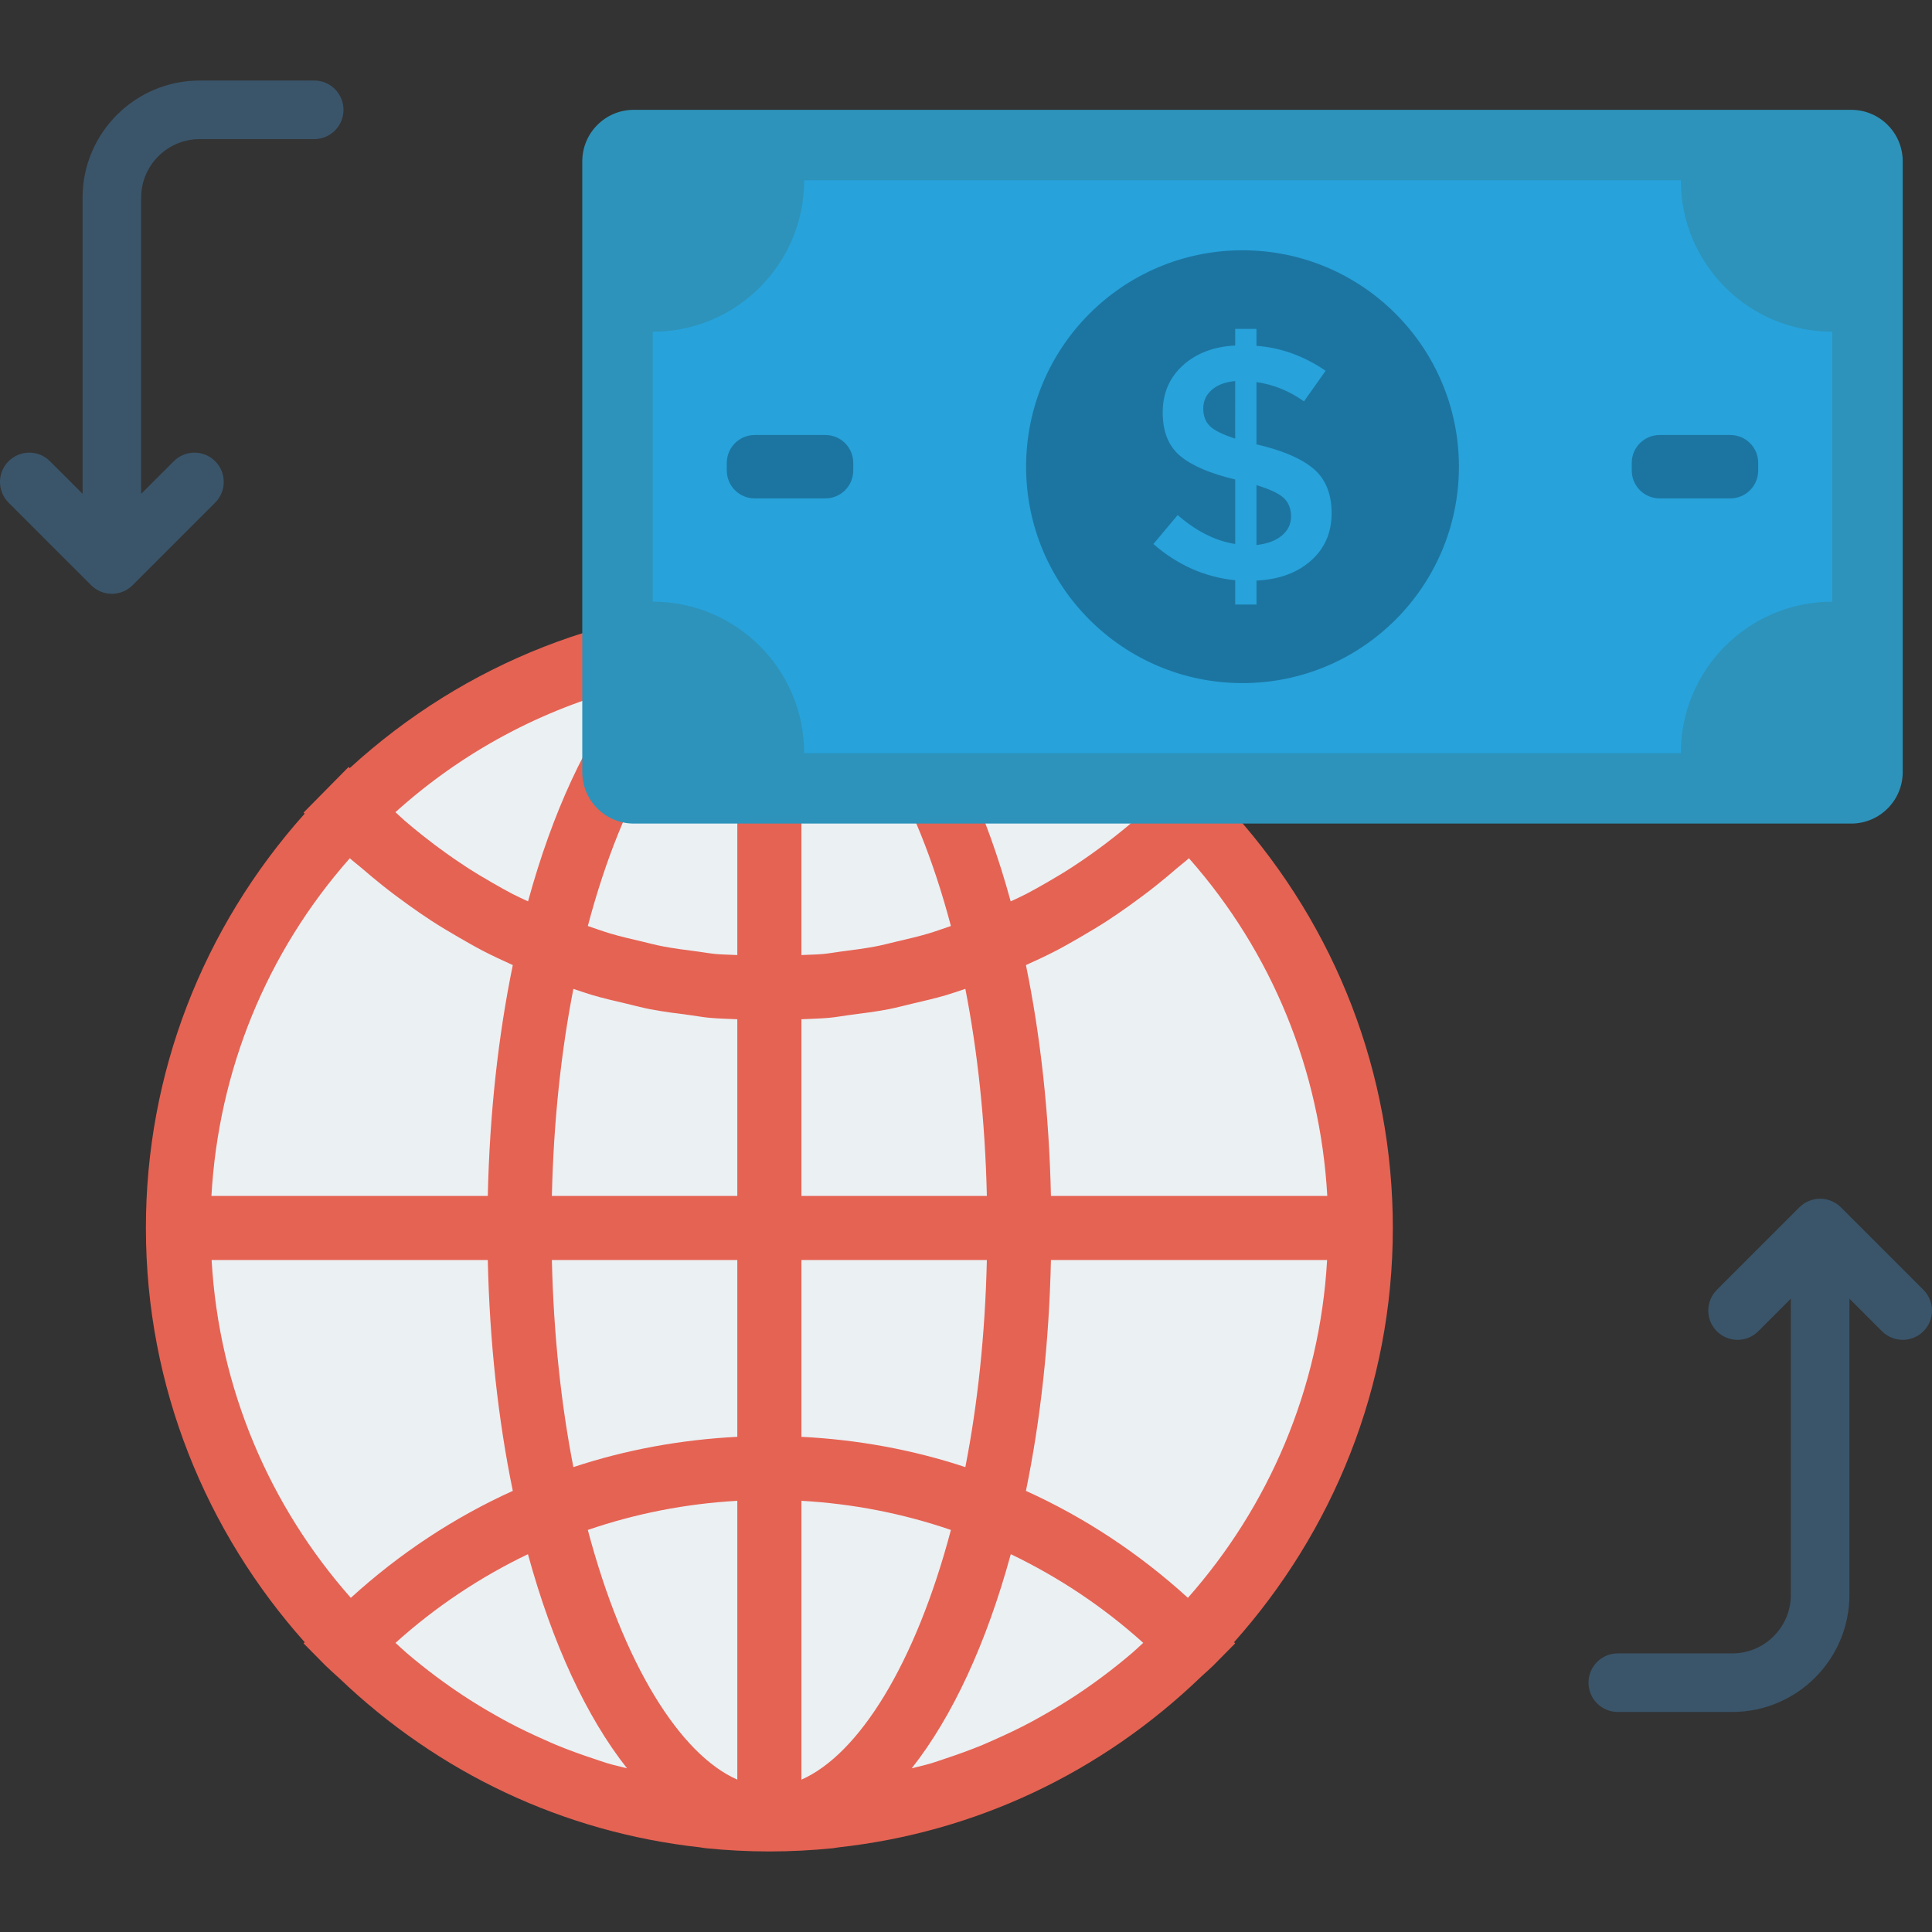 <?xml version="1.0" encoding="iso-8859-1"?>
<!-- Generator: Adobe Illustrator 19.0.0, SVG Export Plug-In . SVG Version: 6.00 Build 0)  -->
<svg version="1.1" id="Capa_1" xmlns="http://www.w3.org/2000/svg" xmlns:xlink="http://www.w3.org/1999/xlink" x="0px" y="0px"
	 viewBox="0 0 468.293 468.293" style="enable-background:new 0 0 468.293 468.293;" xml:space="preserve">
<rect x="0" y="0" width="468.293" height="468.293" fill="#333333" stroke="none"/>
<path style="fill:#EBF0F3;" d="M293.855,393.348l0.25,0.25l-5.12,5.183c-0.188,0.187-0.437,0.375-0.625,0.562
	c-0.687,0.687-1.436,1.311-2.123,1.998c-23.103,22.228-52.199,35.902-83.668,39.399c-0.5,0.063-0.936,0.125-1.436,0.188
	c-4.808,0.499-9.74,0.749-14.673,0.749c-4.933,0-9.803-0.25-14.611-0.749c-0.5-0.063-0.999-0.125-1.436-0.188
	c-31.345-3.497-60.316-17.046-83.294-39.087c-0.874-0.812-1.748-1.498-2.56-2.31c-0.188-0.187-0.375-0.375-0.562-0.562l-5.12-5.183
	l0.25-0.25c-22.728-25.475-36.652-58.942-36.652-95.719c0-35.59,13.05-69.245,36.652-95.719l-0.25-0.25l5.12-5.12v-0.063
	l5.307-5.307l0.25,0.25c26.599-24.351,60.691-37.838,96.905-37.838c36.277,0,70.369,13.487,96.968,37.838l0.25-0.25l5.308,5.307
	v0.063l5.12,5.12l-0.25,0.25c23.602,26.474,36.652,60.129,36.652,95.719C330.506,334.406,316.582,367.873,293.855,393.348z"/>
<path style="fill:#E56353;" d="M337.605,297.649c0-37.389-13.703-72.69-38.472-100.421l0.26-0.263l-5.349-5.417
	c-0.013-0.013-0.024-0.028-0.037-0.042l-5.53-5.599l-0.271,0.275c-27.914-25.532-63.668-39.659-101.721-39.659
	c-38.05,0-73.804,14.126-101.718,39.659l-0.271-0.275l-5.53,5.599c-0.013,0.013-0.024,0.028-0.037,0.041l-5.349,5.417l0.26,0.263
	c-24.77,27.734-38.475,63.035-38.475,100.421c0,38.555,14.637,73.673,38.488,100.401l-0.273,0.276l5.39,5.458
	c0.185,0.187,0.392,0.344,0.577,0.53c0.851,0.853,1.791,1.612,2.662,2.445c24.16,23.12,54.552,37.371,87.387,41.006
	c0.513,0.057,1.006,0.174,1.52,0.226c5.074,0.51,10.2,0.779,15.369,0.779c5.169,0,10.295-0.269,15.369-0.779
	c0.513-0.052,1.005-0.168,1.516-0.226c32.996-3.651,63.536-18.015,87.753-41.335c0.744-0.716,1.552-1.364,2.282-2.095
	c0.193-0.193,0.408-0.357,0.6-0.551l5.39-5.458l-0.275-0.278C322.969,371.32,337.605,336.204,337.605,297.649z M274.369,400.697
	c-1.171,1.002-2.36,1.976-3.559,2.935c-2.255,1.797-4.56,3.53-6.928,5.184c-1.045,0.732-2.096,1.451-3.158,2.151
	c-2.619,1.722-5.302,3.35-8.043,4.891c-0.947,0.533-1.892,1.07-2.851,1.579c-2.889,1.534-5.849,2.947-8.857,4.273
	c-0.941,0.414-1.872,0.847-2.822,1.239c-3.03,1.254-6.132,2.362-9.268,3.398c-1.028,0.338-2.043,0.712-3.08,1.026
	c-1.578,0.479-3.212,0.818-4.813,1.241c9.893-12.538,18.126-30.372,24.014-51.901c11.552,5.546,22.366,12.719,32.101,21.496
	C276.19,399.036,275.307,399.896,274.369,400.697z M144.054,426.337c-3.119-1.031-6.205-2.133-9.219-3.381
	c-0.967-0.399-1.915-0.84-2.872-1.261c-2.987-1.318-5.927-2.72-8.796-4.243c-0.981-0.521-1.949-1.071-2.918-1.617
	c-2.716-1.529-5.377-3.143-7.973-4.849c-1.085-0.714-2.158-1.449-3.224-2.196c-2.341-1.637-4.623-3.351-6.854-5.128
	c-1.226-0.979-2.44-1.974-3.636-2.998c-0.924-0.79-1.795-1.638-2.697-2.452c9.734-8.779,20.549-15.952,32.101-21.499
	c5.887,21.529,14.12,39.364,24.013,51.901c-1.598-0.422-3.228-0.76-4.802-1.238C146.125,427.059,145.096,426.68,144.054,426.337z
	 M87.737,210.477c1.639,1.423,3.299,2.805,4.988,4.15c2.118,1.686,4.274,3.297,6.467,4.859c1.754,1.25,3.515,2.479,5.315,3.649
	c2.253,1.465,4.552,2.833,6.873,4.17c1.843,1.062,3.68,2.125,5.563,3.105c2.395,1.247,4.84,2.375,7.296,3.489
	c0.019,0.009,0.038,0.019,0.057,0.028c-3.515,17.079-5.618,35.933-6.059,55.951H51.249c1.72-30.396,13.347-58.996,33.541-81.851
	C85.74,208.893,86.769,209.637,87.737,210.477z M280.248,214.625c1.689-1.345,3.347-2.726,4.986-4.148
	c0.968-0.84,1.997-1.585,2.946-2.451c20.191,22.852,31.818,51.454,33.538,81.851h-66.983c-0.441-20.018-2.545-38.873-6.06-55.952
	c0.013-0.006,0.027-0.012,0.039-0.018c2.465-1.118,4.918-2.249,7.322-3.501c1.877-0.977,3.707-2.037,5.545-3.095
	c2.328-1.341,4.632-2.713,6.892-4.181c1.795-1.166,3.55-2.393,5.299-3.639C275.967,217.927,278.127,216.314,280.248,214.625z
	 M230.091,224.587c-1.713,0.582-3.411,1.202-5.148,1.714c-2.483,0.732-5.013,1.314-7.541,1.903
	c-1.658,0.386-3.296,0.836-4.971,1.159c-2.825,0.545-5.697,0.911-8.568,1.277c-1.429,0.182-2.836,0.453-4.274,0.59
	c-1.763,0.168-3.559,0.161-5.336,0.262v-67.559c13.883,6.102,27.624,27.983,36.235,60.511
	C230.355,224.489,230.224,224.542,230.091,224.587z M178.715,231.491c-1.776-0.101-3.572-0.093-5.335-0.262
	c-1.444-0.137-2.855-0.409-4.288-0.592c-2.866-0.366-5.732-0.73-8.552-1.274c-1.682-0.325-3.326-0.777-4.989-1.164
	c-2.521-0.587-5.043-1.167-7.519-1.897c-1.746-0.514-3.452-1.138-5.173-1.723c-0.126-0.043-0.25-0.093-0.376-0.136
	c8.611-32.528,22.352-54.409,36.232-60.511V231.491z M143.505,241.171c2.765,0.817,5.582,1.461,8.397,2.118
	c1.863,0.435,3.7,0.946,5.583,1.311c3.15,0.61,6.35,1.013,9.551,1.423c1.605,0.205,3.184,0.513,4.8,0.667
	c2.274,0.218,4.584,0.247,6.878,0.363v42.824h-44.946c0.422-18.233,2.265-35.096,5.213-50.19
	C140.489,240.186,141.981,240.72,143.505,241.171z M178.715,305.414v42.853c-13.679,0.691-27.009,3.134-39.733,7.341
	c-2.948-15.095-4.792-31.959-5.213-50.194H178.715z M178.715,363.776v67.586c-13.882-6.103-27.624-27.988-36.235-60.522
	C154.07,366.866,166.22,364.48,178.715,363.776z M194.252,363.776c12.496,0.704,24.648,3.091,36.238,7.066
	c-8.611,32.534-22.354,54.419-36.238,60.521V363.776z M194.252,348.267v-42.853h44.95c-0.422,18.235-2.265,35.099-5.214,50.195
	C221.263,351.401,207.933,348.958,194.252,348.267z M194.252,289.877v-42.824c2.295-0.116,4.605-0.146,6.88-0.363
	c1.611-0.154,3.184-0.46,4.783-0.665c3.208-0.41,6.415-0.815,9.571-1.426c1.874-0.363,3.702-0.871,5.556-1.304
	c2.827-0.66,5.654-1.306,8.429-2.127c1.523-0.45,3.012-0.985,4.518-1.483c2.948,15.094,4.792,31.957,5.213,50.191H194.252z
	 M274.917,198.885c-1.487,1.287-3.005,2.528-4.538,3.743c-1.881,1.492-3.794,2.931-5.742,4.314c-1.58,1.122-3.174,2.217-4.795,3.266
	c-2.011,1.302-4.061,2.531-6.133,3.721c-1.652,0.949-3.307,1.891-4.995,2.768c-1.227,0.636-2.491,1.188-3.735,1.786
	c-5.906-21.56-14.165-39.412-24.089-51.938c20.758,5.419,39.98,15.66,56.229,30.316C276.381,197.53,275.668,198.235,274.917,198.885
	z M127.991,218.483c-1.241-0.596-2.503-1.147-3.727-1.782c-1.694-0.879-3.354-1.825-5.012-2.777
	c-2.066-1.187-4.112-2.413-6.118-3.712c-1.623-1.051-3.221-2.148-4.804-3.272c-1.945-1.382-3.856-2.82-5.737-4.31
	c-1.534-1.216-3.052-2.457-4.539-3.744c-0.751-0.65-1.464-1.356-2.203-2.024c16.249-14.656,35.47-24.897,56.227-30.316
	C142.155,179.071,133.897,196.924,127.991,218.483z M118.236,305.414c0.441,20.019,2.545,38.875,6.06,55.954
	c-14.229,6.446-27.433,15.159-39.26,25.927c-19.554-22.101-31.956-50.56-33.743-81.881H118.236z M248.674,361.368
	c3.516-17.08,5.619-35.935,6.061-55.954h66.939c-1.787,31.321-14.189,59.778-33.742,81.879
	C276.106,376.526,262.904,367.814,248.674,361.368z"/>
<path style="fill:#2D93BA;" d="M448.709,199.622H153.626c-6.897,0-12.488-5.591-12.488-12.488V39.108
	c0-6.897,5.591-12.488,12.488-12.488h295.083c6.897,0,12.488,5.591,12.488,12.488v148.026
	C461.197,194.031,455.606,199.622,448.709,199.622z"/>
<path style="fill:#27A2DB;" d="M158.207,145.839V80.403c20.276,0,36.713-16.437,36.713-36.713h212.493
	c0,20.276,16.437,36.713,36.713,36.713v65.436c-20.276,0-36.713,16.437-36.713,36.713H194.92
	C194.92,162.276,178.483,145.839,158.207,145.839z"/>
<g>
	<circle style="fill:#1C75A1;" cx="301.168" cy="113.121" r="52.455"/>
	<path style="fill:#1C75A1;" d="M200.059,120.804h-17.134c-3.733,0-6.759-3.026-6.759-6.759v-1.847c0-3.733,3.026-6.759,6.759-6.759
		h17.134c3.733,0,6.759,3.026,6.759,6.759v1.847C206.818,117.778,203.792,120.804,200.059,120.804z"/>
	<path style="fill:#1C75A1;" d="M419.408,120.804h-17.134c-3.733,0-6.759-3.026-6.759-6.759v-1.847c0-3.733,3.026-6.759,6.759-6.759
		h17.134c3.733,0,6.759,3.026,6.759,6.759v1.847C426.167,117.778,423.141,120.804,419.408,120.804z"/>
</g>
<path style="fill:#27A2DB;" d="M299.396,146.525v-5.883c-7.365-0.751-13.976-3.679-19.826-8.782l5.883-7.011
	c4.512,3.922,9.155,6.257,13.943,7.011v-15.635c-6.073-1.449-10.52-3.358-13.34-5.722c-2.82-2.364-4.23-5.87-4.23-10.516
	s1.62-8.447,4.873-11.405c3.253-2.955,7.483-4.565,12.697-4.834v-4.03h5.155v4.109c5.909,0.433,11.497,2.446,16.763,6.047
	l-5.24,7.414c-3.548-2.525-7.385-4.083-11.523-4.676v15.15h0.243c6.178,1.453,10.716,3.414,13.615,5.883
	c2.905,2.473,4.355,6.06,4.355,10.759c0,4.702-1.666,8.532-4.997,11.484c-3.332,2.958-7.732,4.568-13.215,4.837v5.801H299.396z
	 M293.709,94.507c-1.371,1.207-2.053,2.712-2.053,4.512c0,1.8,0.538,3.223,1.613,4.269c1.069,1.049,3.115,2.056,6.126,3.023V92.369
	C296.976,92.585,295.08,93.297,293.709,94.507z M310.676,129.843c1.502-1.233,2.256-2.791,2.256-4.673
	c0-1.879-0.59-3.371-1.771-4.473c-1.187-1.102-3.391-2.135-6.611-3.102v14.504C307.128,131.834,309.168,131.08,310.676,129.843z"/>
<g>
	<path style="fill:#3A556A;" d="M76.167,19.522H48.405c-15.653,0-28.389,12.736-28.389,28.389V119.7l-7.901-7.903
		c-2.772-2.772-7.264-2.772-10.036,0c-2.772,2.769-2.772,7.264,0,10.036l20.014,20.018c0.649,0.65,1.426,1.17,2.288,1.53
		c0.858,0.359,1.785,0.552,2.733,0.552c0.948,0,1.874-0.193,2.733-0.552c0.861-0.36,1.638-0.879,2.288-1.53l20.018-20.018
		c2.772-2.772,2.772-7.264,0-10.036c-2.772-2.772-7.264-2.772-10.036,0l-7.905,7.905v-71.79c0-7.828,6.366-14.194,14.194-14.194
		h27.762c3.919,0,7.097-3.178,7.097-7.097S80.086,19.522,76.167,19.522z"/>
	<path style="fill:#3A556A;" d="M466.213,312.647l-20.014-20.014c-0.654-0.655-1.439-1.173-2.308-1.533
		c-1.735-0.718-3.689-0.718-5.424,0c-0.869,0.36-1.654,0.878-2.308,1.533l-20.014,20.014c-2.772,2.772-2.772,7.264,0,10.036
		c2.772,2.772,7.264,2.772,10.036,0l7.901-7.901v71.787c0,7.828-6.366,14.194-14.194,14.194h-27.758
		c-3.919,0-7.097,3.178-7.097,7.097c0,3.919,3.178,7.097,7.097,7.097h27.758c15.653,0,28.389-12.736,28.389-28.389v-71.787
		l7.901,7.901c1.386,1.386,3.202,2.079,5.018,2.079s3.632-0.693,5.018-2.079C468.986,319.911,468.986,315.42,466.213,312.647z"/>
</g>
<g>
</g>
<g>
</g>
<g>
</g>
<g>
</g>
<g>
</g>
<g>
</g>
<g>
</g>
<g>
</g>
<g>
</g>
<g>
</g>
<g>
</g>
<g>
</g>
<g>
</g>
<g>
</g>
<g>
</g>
</svg>
